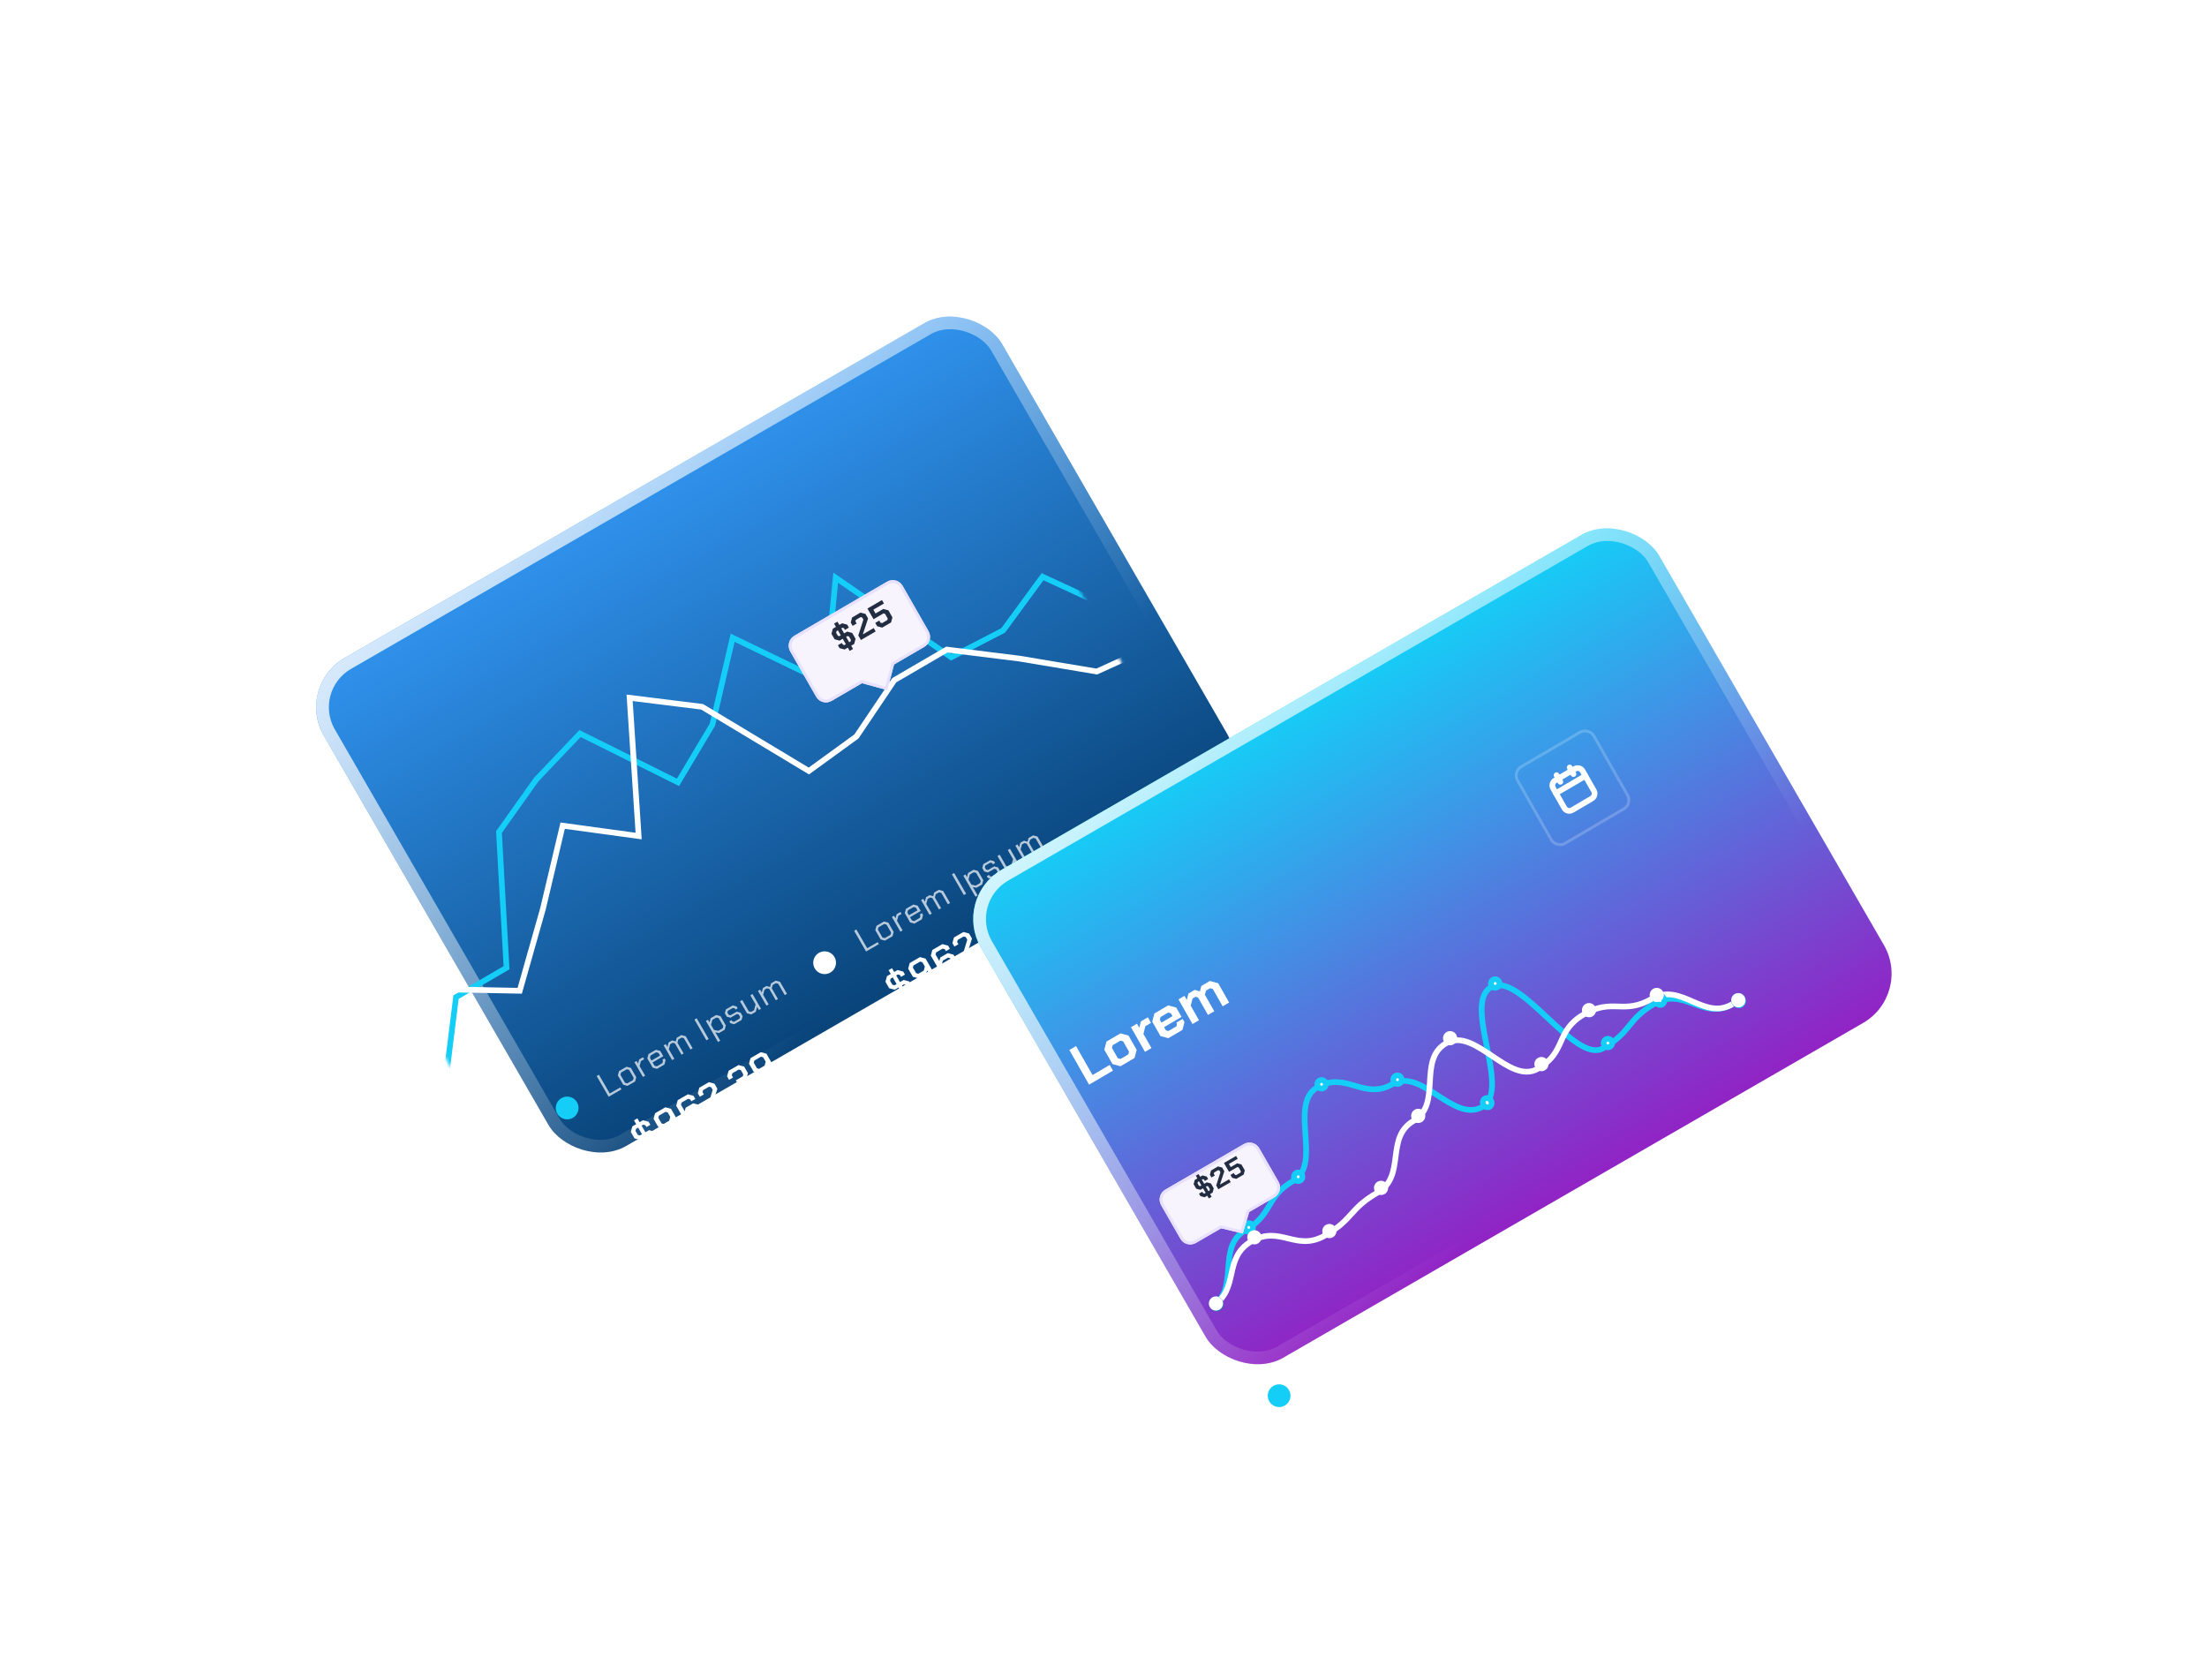 <svg width="695" height="529" viewBox="0 0 695 529" fill="none" xmlns="http://www.w3.org/2000/svg">
<g filter="url(#filter0_d_108_1115)">
<rect x="93" y="252.02" width="246.651" height="177.43" rx="17.939" transform="rotate(-30 93 252.02)" fill="url(#paint0_linear_108_1115)"/>
<rect x="95.732" y="252.752" width="242.651" height="173.43" rx="15.938" transform="rotate(-30 95.732 252.752)" stroke="url(#paint1_linear_108_1115)" stroke-width="4"/>
</g>
<mask id="mask0_108_1115" style="mask-type:alpha" maskUnits="userSpaceOnUse" x="99" y="135" width="291" height="264">
<rect x="93.297" y="251.848" width="246.651" height="177.43" rx="17.939" transform="rotate(-30 93.297 251.848)" fill="white"/>
</mask>
<g mask="url(#mask0_108_1115)">
<path d="M140.366 340.109L143.604 314.007L159.51 304.736L157.128 262.007L168.88 245.473L182.652 230.989L213.501 246.366L224.329 228.218L230.717 200.822L260.006 214.955L263.163 181.91L299.55 206.971L315.917 198.507L328.305 181.603L357.133 194.929L378.751 194.165" stroke="#15CEF7" stroke-width="1.794"/>
<path d="M134.446 336.564L142.218 311.589L163.662 312.002L170.973 286.221L177.186 260.003L201.112 263.274L198.269 219.737L221.097 222.572L254.715 242.79L269.697 231.906L281.623 214.194L298.164 204.553L320.992 207.388L345.38 211.466L362.208 203.809L378.749 194.168" stroke="white" stroke-width="1.794"/>
<g filter="url(#filter1_d_108_1115)">
<path d="M248.844 199.732C247.86 198.012 248.45 195.808 250.162 194.811L279.356 177.795C281.068 176.797 283.253 177.382 284.237 179.102L292.402 193.38C293.385 195.1 292.795 197.303 291.083 198.301L281.543 203.862L279.418 211.936L271.43 209.756L261.89 215.317C260.178 216.315 257.993 215.729 257.009 214.009L248.844 199.732Z" fill="#F7F4FD"/>
<path d="M281.32 203.473L281.158 203.567L281.111 203.748L279.102 211.383L271.549 209.322L271.369 209.273L271.208 209.367L261.667 214.928C260.169 215.801 258.257 215.288 257.396 213.783L249.231 199.506C248.37 198.001 248.887 196.073 250.385 195.2L279.578 178.184C281.076 177.311 282.988 177.823 283.849 179.328L292.014 193.606C292.875 195.111 292.359 197.039 290.861 197.912L281.32 203.473Z" stroke="#E8E0FF" stroke-width="0.897"/>
</g>
<path d="M268.375 199.315L269.427 201.155L268.992 202.779L268.044 203.332L268.632 204.36L267.572 204.978L266.984 203.95L265.979 204.535L264.398 204.112L263.864 203.177L265.11 202.451L265.425 203.002L265.908 203.132L266.364 202.866L265.386 201.156L264.4 201.731L262.819 201.307L261.831 199.579L262.258 197.984L263.244 197.41L262.656 196.382L263.716 195.764L264.304 196.792L265.196 196.272L266.778 196.695L267.317 197.639L266.071 198.365L265.751 197.805L265.267 197.675L264.923 197.876L265.826 199.455L266.793 198.891L268.375 199.315ZM264.766 200.073L263.863 198.494L263.426 198.748L263.296 199.236L263.846 200.198L264.329 200.327L264.766 200.073ZM267.348 200.424L266.865 200.295L266.446 200.539L267.424 202.248L267.833 202.01L267.968 201.508L267.348 200.424ZM270.286 200.119L271.886 195.113L271.507 194.449L271.024 194.32L269.518 195.198L269.387 195.685L269.766 196.349L268.502 197.086L267.903 196.039L268.33 194.445L270.971 192.906L272.553 193.329L273.365 194.749L271.752 199.626L271.806 199.719L275.144 197.774L275.753 198.839L271.104 201.549L270.286 200.119ZM276.232 197.214L275.623 196.149L276.887 195.412L277.277 196.094L277.761 196.223L279.416 195.259L279.546 194.772L278.702 193.295L278.219 193.166L275.085 194.992L273.162 191.629L277.737 188.962L278.357 190.046L275.028 191.986L275.711 193.182L278.157 191.757L279.753 192.184L281.03 194.418L280.603 196.012L277.813 197.638L276.232 197.214Z" fill="#232D42"/>
<path opacity="0.7" d="M187.897 338.846L188.605 338.437L192.012 344.338L195.33 342.422L195.69 343.046L191.664 345.371L187.897 338.846ZM196.255 341.577L194.565 338.65L194.928 337.297L197.314 335.92L198.666 336.282L200.356 339.209L199.994 340.562L197.608 341.939L196.255 341.577ZM199.34 340.119L199.543 339.393L198.1 336.895L197.371 336.707L195.581 337.74L195.379 338.466L196.821 340.964L197.551 341.152L199.34 340.119ZM199.79 334.49L200.461 334.103L200.94 334.932L201.291 333.624L202.493 332.93L202.848 333.545L201.823 334.137L201.405 335.695L203.16 338.734L202.47 339.132L199.79 334.49ZM205.542 336.215L203.852 333.288L204.215 331.936L206.554 330.585L207.916 330.942L208.88 332.61L205.505 334.558L206.108 335.602L206.838 335.79L208.581 334.784L208.783 334.058L208.579 333.704L209.268 333.305L209.597 333.874L209.234 335.227L206.895 336.577L205.542 336.215ZM207.845 332.412L207.35 331.554L206.62 331.367L204.868 332.379L204.666 333.104L205.161 333.962L207.845 332.412ZM208.986 329.181L209.657 328.793L210.174 329.688L210.552 328.277L211.661 327.636L212.808 327.944L213.115 326.797L214.579 325.952L215.931 326.314L218.116 330.099L217.426 330.497L215.365 326.927L214.636 326.739L213.61 327.331L213.334 328.36L215.283 331.735L214.611 332.122L212.55 328.552L211.821 328.365L211.038 328.817L210.612 330.404L212.356 333.425L211.666 333.823L208.986 329.181ZM218.69 321.068L219.399 320.659L223.166 327.183L222.457 327.592L218.69 321.068ZM222.289 321.501L222.96 321.113L223.439 321.943L223.789 320.634L225.532 319.628L226.885 319.99L228.575 322.917L228.212 324.27L226.423 325.303L225.271 325.073L226.799 327.72L226.109 328.119L222.289 321.501ZM227.559 323.827L227.761 323.101L226.319 320.603L225.589 320.415L224.331 321.142L223.909 322.715L224.835 324.318L226.198 324.612L227.559 323.827ZM230.012 322.212L229.678 321.634L230.368 321.235L230.589 321.618L231.171 321.766L232.887 320.776L233.05 320.197L232.635 319.479L232.047 319.322L230.043 320.479L228.881 320.167L228.252 319.077L228.575 317.871L230.756 316.612L231.962 316.935L232.295 317.513L231.606 317.911L231.385 317.529L230.802 317.381L229.218 318.296L229.055 318.874L229.447 319.555L230.036 319.712L232.012 318.571L233.217 318.894L233.852 319.994L233.529 321.2L231.218 322.535L230.012 322.212ZM235.225 319.078L233.04 315.293L233.73 314.895L235.791 318.465L236.521 318.653L237.453 318.114L237.941 316.291L236.284 313.42L236.974 313.022L239.654 317.664L238.983 318.052L238.412 317.063L237.995 318.622L236.578 319.44L235.225 319.078ZM238.686 312.033L239.357 311.646L239.874 312.541L240.252 311.129L241.361 310.489L242.508 310.796L242.815 309.649L244.279 308.805L245.631 309.167L247.816 312.951L247.127 313.35L245.065 309.78L244.336 309.592L243.31 310.184L243.035 311.213L244.983 314.587L244.312 314.975L242.25 311.405L241.521 311.217L240.738 311.669L240.312 313.257L242.056 316.277L241.366 316.675L238.686 312.033Z" fill="white"/>
<circle cx="178.604" cy="348.903" r="3.588" transform="rotate(-30 178.604 348.903)" fill="#15CEF7"/>
<path d="M206.167 356.359L207.422 358.534L206.94 360.335L205.809 360.988L206.499 362.184L205.423 362.806L204.732 361.61L203.503 362.319L201.737 361.846L201.184 360.889L202.424 360.173L202.757 360.749L203.408 360.924L204.104 360.522L202.798 358.26L201.591 358.957L199.831 358.495L198.657 356.461L199.13 354.694L200.337 353.997L199.647 352.801L200.723 352.18L201.414 353.376L202.48 352.76L204.246 353.234L204.805 354.202L203.565 354.917L203.226 354.33L202.564 354.162L202.042 354.463L203.247 356.551L204.4 355.886L206.167 356.359ZM202.171 357.173L200.965 355.085L200.302 355.468L200.116 356.126L200.845 357.387L201.507 357.556L202.171 357.173ZM205.153 357.466L204.484 357.287L203.875 357.639L205.181 359.901L205.779 359.555L205.963 358.869L205.153 357.466ZM209.026 357.637L208.493 356.713L209.754 355.984L210.055 356.506L210.742 356.69L212.721 355.547L212.905 354.861L211.768 352.893L211.483 353.956L209.058 355.357L207.291 354.883L205.816 352.328L206.289 350.561L209.53 348.69L211.297 349.163L214.398 354.535L213.925 356.302L210.793 358.11L209.026 357.637ZM210.725 352.944L211.065 351.675L210.268 350.294L209.581 350.11L207.494 351.316L207.31 352.002L208.321 353.753L209.007 353.936L210.725 352.944ZM216.047 353.584L212.945 348.212L213.418 346.445L216.616 344.599L218.382 345.072L218.96 346.073L217.698 346.801L217.353 346.203L216.667 346.019L214.623 347.2L214.439 347.886L215.619 349.93L215.929 348.809L218.31 347.434L220.077 347.907L221.527 350.419L221.054 352.186L217.813 354.057L216.047 353.584ZM219.85 351.431L220.034 350.745L219.048 349.038L218.362 348.854L216.731 349.796L216.366 351.224L217.076 352.453L217.762 352.637L219.85 351.431ZM222.618 349.152L224.432 343.203L223.949 342.366L223.286 342.198L221.416 343.278L221.23 343.936L221.638 344.642L220.377 345.371L219.749 344.283L220.223 342.517L223.224 340.784L224.991 341.257L225.907 342.845L224.082 348.698L224.213 348.927L228.161 346.648L228.782 347.724L223.541 350.75L222.618 349.152ZM229.804 346.584L229.439 345.953L229.614 345.301L230.31 344.899L230.957 345.091L231.309 345.7L231.151 346.356L230.455 346.758L229.804 346.584ZM231.998 344.374L231.377 343.297L232.638 342.569L233.04 343.265L233.703 343.434L235.769 342.241L235.954 341.583L235.157 340.201L234.522 340.031L232.347 341.287L231.72 340.2L233.894 338.944L234.064 338.309L233.292 336.972L232.63 336.803L230.629 337.959L230.443 338.617L230.845 339.313L229.583 340.041L228.962 338.964L229.435 337.198L232.567 335.389L234.334 335.863L235.539 337.951L235.285 338.866L236.211 339.114L237.436 341.235L236.962 343.002L233.765 344.847L231.998 344.374ZM239.079 340.286L238.546 339.361L239.807 338.633L240.108 339.155L240.795 339.339L242.774 338.196L242.958 337.51L241.821 335.542L241.536 336.605L239.111 338.005L237.344 337.532L235.869 334.976L236.342 333.21L239.583 331.339L241.35 331.812L244.451 337.184L243.978 338.951L240.846 340.759L239.079 340.286ZM240.778 335.593L241.118 334.324L240.321 332.943L239.635 332.759L237.547 333.964L237.363 334.651L238.374 336.401L239.06 336.585L240.778 335.593Z" fill="white"/>
<path opacity="0.7" d="M268.967 293.104L269.675 292.695L273.082 298.595L276.4 296.68L276.761 297.304L272.734 299.629L268.967 293.104ZM277.325 295.835L275.635 292.908L275.998 291.555L278.384 290.178L279.737 290.54L281.426 293.467L281.064 294.82L278.678 296.197L277.325 295.835ZM280.411 294.377L280.613 293.651L279.171 291.153L278.441 290.965L276.651 291.998L276.449 292.724L277.891 295.222L278.621 295.41L280.411 294.377ZM280.86 288.748L281.531 288.361L282.01 289.19L282.361 287.882L283.563 287.187L283.918 287.803L282.893 288.395L282.476 289.953L284.23 292.992L283.54 293.39L280.86 288.748ZM286.612 290.473L284.923 287.546L285.285 286.193L287.625 284.843L288.987 285.2L289.95 286.868L286.576 288.816L287.178 289.86L287.908 290.048L289.651 289.042L289.853 288.316L289.649 287.962L290.339 287.563L290.667 288.132L290.305 289.485L287.965 290.835L286.612 290.473ZM288.916 286.67L288.421 285.812L287.691 285.625L285.938 286.636L285.736 287.362L286.231 288.22L288.916 286.67ZM290.056 283.439L290.727 283.051L291.244 283.946L291.622 282.535L292.731 281.894L293.878 282.201L294.186 281.055L295.649 280.21L297.002 280.572L299.187 284.357L298.497 284.755L296.436 281.185L295.706 280.997L294.681 281.589L294.405 282.618L296.353 285.993L295.682 286.38L293.621 282.81L292.891 282.622L292.108 283.074L291.682 284.662L293.426 287.682L292.736 288.081L290.056 283.439ZM299.76 275.325L300.469 274.916L304.236 281.441L303.528 281.85L299.76 275.325ZM303.359 275.758L304.03 275.371L304.509 276.2L304.86 274.892L306.603 273.886L307.955 274.248L309.645 277.175L309.283 278.528L307.493 279.561L306.341 279.331L307.87 281.978L307.18 282.376L303.359 275.758ZM308.629 278.085L308.832 277.359L307.389 274.861L306.66 274.673L305.401 275.4L304.98 276.973L305.905 278.576L307.268 278.87L308.629 278.085ZM311.082 276.469L310.749 275.891L311.438 275.493L311.659 275.875L312.242 276.024L313.957 275.033L314.12 274.455L313.705 273.737L313.117 273.579L311.113 274.736L309.952 274.425L309.322 273.335L309.645 272.129L311.826 270.87L313.032 271.193L313.366 271.771L312.676 272.169L312.455 271.787L311.872 271.638L310.288 272.553L310.125 273.132L310.518 273.813L311.106 273.97L313.082 272.829L314.288 273.152L314.923 274.252L314.6 275.458L312.288 276.792L311.082 276.469ZM316.295 273.335L314.11 269.551L314.8 269.153L316.861 272.723L317.591 272.91L318.523 272.372L319.012 270.549L317.354 267.678L318.044 267.28L320.724 271.922L320.053 272.309L319.482 271.321L319.065 272.88L317.648 273.698L316.295 273.335ZM319.756 266.291L320.428 265.904L320.944 266.799L321.322 265.387L322.432 264.747L323.578 265.054L323.886 263.907L325.349 263.062L326.702 263.425L328.887 267.209L328.197 267.607L326.136 264.037L325.406 263.85L324.381 264.442L324.105 265.471L326.053 268.845L325.382 269.233L323.321 265.663L322.591 265.475L321.808 265.927L321.383 267.515L323.126 270.535L322.436 270.933L319.756 266.291Z" fill="white"/>
<circle cx="259.678" cy="303.161" r="3.588" transform="rotate(-30 259.678 303.161)" fill="white"/>
<path d="M286.342 309.062L287.598 311.237L287.116 313.038L285.985 313.691L286.675 314.887L285.599 315.509L284.908 314.313L283.679 315.022L281.912 314.549L281.36 313.592L282.6 312.876L282.932 313.452L283.584 313.627L284.28 313.225L282.974 310.963L281.767 311.66L280.007 311.198L278.833 309.164L279.306 307.397L280.513 306.7L279.822 305.504L280.899 304.883L281.59 306.079L282.655 305.464L284.422 305.937L284.981 306.905L283.741 307.621L283.402 307.033L282.739 306.865L282.217 307.166L283.423 309.254L284.576 308.589L286.342 309.062ZM282.346 309.876L281.141 307.788L280.478 308.171L280.292 308.829L281.02 310.09L281.683 310.259L282.346 309.876ZM285.329 310.169L284.66 309.99L284.051 310.342L285.357 312.604L285.955 312.258L286.139 311.572L285.329 310.169ZM289.202 310.34L288.668 309.416L289.93 308.687L290.231 309.209L290.917 309.393L292.896 308.251L293.08 307.564L291.944 305.596L291.659 306.66L289.234 308.06L287.467 307.586L285.992 305.031L286.465 303.264L289.706 301.393L291.473 301.866L294.574 307.238L294.101 309.005L290.969 310.813L289.202 310.34ZM290.901 305.647L291.241 304.378L290.443 302.997L289.757 302.813L287.669 304.019L287.485 304.705L288.496 306.456L289.182 306.639L290.901 305.647ZM296.222 306.287L293.121 300.915L293.594 299.148L296.791 297.302L298.558 297.776L299.136 298.776L297.874 299.504L297.529 298.906L296.843 298.722L294.798 299.903L294.615 300.589L295.795 302.633L296.105 301.512L298.486 300.137L300.253 300.61L301.703 303.123L301.23 304.889L297.989 306.76L296.222 306.287ZM300.026 304.135L300.209 303.448L299.224 301.741L298.538 301.557L296.906 302.499L296.542 303.927L297.252 305.156L297.938 305.34L300.026 304.135ZM302.794 301.855L304.608 295.906L304.125 295.069L303.462 294.901L301.592 295.981L301.406 296.639L301.814 297.346L300.553 298.074L299.925 296.986L300.398 295.22L303.4 293.487L305.166 293.96L306.083 295.548L304.257 301.401L304.389 301.63L308.337 299.351L308.958 300.427L303.717 303.453L302.794 301.855ZM309.979 299.287L309.615 298.656L309.79 298.004L310.486 297.602L311.133 297.794L311.485 298.403L311.327 299.06L310.631 299.461L309.979 299.287ZM312.174 297.077L311.552 296.001L312.814 295.272L313.216 295.968L313.878 296.137L315.945 294.944L316.13 294.286L315.333 292.905L314.698 292.734L312.523 293.99L311.895 292.903L314.07 291.647L314.24 291.012L313.468 289.675L312.805 289.506L310.804 290.662L310.619 291.32L311.021 292.016L309.759 292.744L309.138 291.667L309.611 289.901L312.743 288.092L314.51 288.566L315.715 290.654L315.461 291.569L316.387 291.817L317.611 293.938L317.138 295.705L313.941 297.551L312.174 297.077ZM319.255 292.989L318.721 292.065L319.983 291.336L320.284 291.858L320.97 292.042L322.95 290.899L323.133 290.213L321.997 288.245L321.712 289.308L319.287 290.709L317.52 290.235L316.045 287.68L316.518 285.913L319.759 284.042L321.526 284.515L324.627 289.887L324.154 291.654L321.022 293.462L319.255 292.989ZM320.954 288.296L321.294 287.027L320.496 285.646L319.81 285.462L317.722 286.668L317.539 287.354L318.549 289.104L319.235 289.288L320.954 288.296Z" fill="white"/>
</g>
<g filter="url(#filter2_d_108_1115)">
<rect x="299.914" y="318.703" width="246.651" height="177.43" rx="17.939" transform="rotate(-30 299.914 318.703)" fill="url(#paint2_linear_108_1115)"/>
<rect x="302.646" y="319.435" width="242.651" height="173.43" rx="15.938" transform="rotate(-30 302.646 319.435)" stroke="url(#paint3_linear_108_1115)" stroke-width="4"/>
</g>
<path d="M381.541 411.432C390.612 406.166 382.926 392.78 392.088 387.461C401.159 382.195 398.224 377.083 407.386 371.764C416.457 366.498 405.671 347.712 414.833 342.393C423.904 337.127 429.389 346.68 438.551 341.361C447.622 336.095 457.785 353.794 466.856 348.528C476.018 343.209 460.462 316.117 469.533 310.851C478.695 305.532 495.811 335.34 504.882 330.073C514.044 324.755 512.044 321.272 521.116 316.006C530.278 310.687 536.478 321.486 545.549 316.22" stroke="#15CEF7" stroke-width="1.794"/>
<path d="M381.542 411.437C390.613 406.17 384.901 396.222 394.063 390.903C403.134 385.637 408.139 394.354 417.301 389.035C426.373 383.769 424.686 380.831 433.848 375.513C442.919 370.246 436.029 358.245 445.191 352.927C454.262 347.66 446.301 333.796 455.373 328.53C464.535 323.211 475.215 341.813 484.287 336.546C493.449 331.228 489.695 324.69 498.766 319.424C507.928 314.105 511.174 319.758 520.245 314.492C529.407 309.173 536.479 321.49 545.551 316.224" stroke="white" stroke-width="1.794"/>
<path d="M384.186 409.903C384.62 410.659 384.361 411.526 383.752 411.88C383.143 412.234 382.266 412.026 381.832 411.27C381.398 410.513 381.657 409.646 382.266 409.293C382.876 408.939 383.752 409.147 384.186 409.903Z" fill="white" stroke="#1F78B4" stroke-width="1.794"/>
<path d="M394.394 385.849C394.764 386.494 394.543 387.315 393.906 387.684C393.27 388.053 392.452 387.836 392.082 387.191C391.712 386.546 391.933 385.725 392.569 385.356C393.206 384.986 394.023 385.204 394.394 385.849Z" fill="white" stroke="#15CEF7" stroke-width="1.794"/>
<path d="M409.972 369.904C410.342 370.549 410.121 371.369 409.484 371.739C408.848 372.108 408.031 371.89 407.66 371.246C407.29 370.601 407.511 369.78 408.148 369.41C408.784 369.041 409.601 369.259 409.972 369.904Z" fill="white" stroke="#15CEF7" stroke-width="1.794"/>
<path d="M417.323 340.775C417.693 341.42 417.472 342.24 416.836 342.61C416.2 342.979 415.382 342.762 415.012 342.117C414.642 341.472 414.863 340.651 415.499 340.282C416.135 339.912 416.953 340.13 417.323 340.775Z" fill="white" stroke="#15CEF7" stroke-width="1.794"/>
<path d="M441.229 339.326C441.6 339.97 441.378 340.791 440.742 341.161C440.106 341.53 439.288 341.312 438.918 340.667C438.548 340.023 438.769 339.202 439.405 338.832C440.042 338.463 440.859 338.681 441.229 339.326Z" fill="white" stroke="#15CEF7" stroke-width="1.794"/>
<path d="M469.514 346.555C469.949 347.312 469.69 348.178 469.08 348.532C468.471 348.886 467.595 348.678 467.16 347.922C466.726 347.166 466.985 346.299 467.595 345.945C468.204 345.591 469.08 345.799 469.514 346.555Z" fill="white" stroke="#15CEF7" stroke-width="1.794"/>
<path d="M471.999 309.037C472.369 309.681 472.148 310.502 471.512 310.872C470.875 311.241 470.058 311.023 469.688 310.378C469.317 309.733 469.539 308.913 470.175 308.543C470.811 308.174 471.629 308.392 471.999 309.037Z" fill="white" stroke="#15CEF7" stroke-width="1.794"/>
<path d="M507.495 327.787C507.865 328.431 507.644 329.252 507.008 329.622C506.372 329.991 505.554 329.773 505.184 329.128C504.813 328.483 505.035 327.663 505.671 327.293C506.307 326.924 507.125 327.142 507.495 327.787Z" fill="white" stroke="#15CEF7" stroke-width="1.794"/>
<path d="M523.885 314.298C524.32 315.054 524.061 315.921 523.451 316.274C522.842 316.628 521.966 316.42 521.531 315.664C521.097 314.908 521.356 314.041 521.966 313.687C522.575 313.333 523.451 313.541 523.885 314.298Z" fill="white" stroke="#15CEF7" stroke-width="1.794"/>
<path d="M548.678 314.407C549.113 315.163 548.854 316.03 548.244 316.384C547.635 316.738 546.759 316.53 546.324 315.773C545.89 315.017 546.149 314.15 546.759 313.797C547.368 313.443 548.244 313.651 548.678 314.407Z" fill="white" stroke="#15CEF7" stroke-width="1.794"/>
<path d="M384.069 409.798C384.44 410.443 384.218 411.264 383.582 411.633C382.946 412.003 382.128 411.785 381.758 411.14C381.388 410.495 381.609 409.674 382.245 409.305C382.881 408.936 383.699 409.153 384.069 409.798Z" fill="white" stroke="white" stroke-width="1.794"/>
<path d="M396.179 388.954C396.549 389.599 396.328 390.42 395.691 390.79C395.055 391.159 394.238 390.941 393.867 390.296C393.497 389.651 393.718 388.831 394.355 388.461C394.991 388.092 395.808 388.31 396.179 388.954Z" fill="white" stroke="white" stroke-width="1.794"/>
<path d="M419.784 386.99C420.154 387.635 419.933 388.455 419.297 388.825C418.661 389.194 417.843 388.976 417.473 388.331C417.102 387.687 417.324 386.866 417.96 386.496C418.596 386.127 419.414 386.345 419.784 386.99Z" fill="white" stroke="white" stroke-width="1.794"/>
<path d="M436.061 373.4C436.432 374.045 436.211 374.865 435.574 375.235C434.938 375.604 434.12 375.387 433.75 374.742C433.38 374.097 433.601 373.276 434.237 372.907C434.874 372.537 435.691 372.755 436.061 373.4Z" fill="white" stroke="white" stroke-width="1.794"/>
<path d="M447.769 350.72C448.139 351.365 447.918 352.186 447.281 352.555C446.645 352.925 445.827 352.707 445.457 352.062C445.087 351.417 445.308 350.596 445.944 350.227C446.581 349.858 447.398 350.075 447.769 350.72Z" fill="white" stroke="white" stroke-width="1.794"/>
<path d="M457.804 326.255C458.174 326.9 457.953 327.721 457.316 328.09C456.68 328.46 455.863 328.242 455.492 327.597C455.122 326.952 455.343 326.131 455.98 325.762C456.616 325.393 457.433 325.61 457.804 326.255Z" fill="white" stroke="white" stroke-width="1.794"/>
<path d="M486.569 334.412C486.94 335.056 486.718 335.877 486.082 336.247C485.446 336.616 484.628 336.398 484.258 335.753C483.888 335.108 484.109 334.288 484.745 333.918C485.381 333.549 486.199 333.767 486.569 334.412Z" fill="white" stroke="white" stroke-width="1.794"/>
<path d="M501.546 317.431C501.916 318.076 501.695 318.897 501.059 319.266C500.422 319.635 499.605 319.418 499.234 318.773C498.864 318.128 499.085 317.307 499.722 316.938C500.358 316.568 501.176 316.786 501.546 317.431Z" fill="white" stroke="white" stroke-width="1.794"/>
<path d="M522.878 312.642C523.248 313.287 523.027 314.108 522.391 314.477C521.754 314.846 520.937 314.629 520.567 313.984C520.196 313.339 520.417 312.518 521.054 312.149C521.69 311.779 522.508 311.997 522.878 312.642Z" fill="white" stroke="white" stroke-width="1.794"/>
<path d="M548.561 314.302C548.932 314.947 548.71 315.768 548.074 316.137C547.438 316.507 546.62 316.289 546.25 315.644C545.88 314.999 546.101 314.178 546.737 313.809C547.374 313.44 548.191 313.657 548.561 314.302Z" fill="white" stroke="white" stroke-width="1.794"/>
<g filter="url(#filter3_d_108_1115)">
<path d="M365.658 374.146C364.671 372.428 365.26 370.229 366.974 369.234L391.668 354.898C393.382 353.903 395.57 354.49 396.557 356.208L402.618 366.764C403.604 368.482 403.015 370.681 401.302 371.676L393.369 376.281L391.363 383.038L384.54 381.407L376.607 386.012C374.894 387.007 372.705 386.42 371.718 384.702L365.658 374.146Z" fill="#F7F4FD"/>
<path d="M393.145 375.892L392.991 375.982L392.94 376.154L391.055 382.503L384.645 380.969L384.472 380.928L384.317 381.018L376.384 385.623C374.885 386.493 372.969 385.98 372.106 384.477L366.045 373.921C365.182 372.418 365.698 370.493 367.197 369.623L391.891 355.287C393.391 354.417 395.306 354.93 396.169 356.433L402.23 366.989C403.093 368.492 402.578 370.417 401.078 371.287L393.145 375.892Z" stroke="#E8E0FF" stroke-width="0.897"/>
</g>
<path d="M381.34 372.675L382.219 374.207L381.857 375.558L381.066 376.017L381.557 376.873L380.673 377.386L380.182 376.531L379.344 377.017L378.024 376.663L377.577 375.885L378.617 375.282L378.88 375.741L379.284 375.849L379.664 375.628L378.846 374.205L378.024 374.682L376.704 374.329L375.878 372.89L376.233 371.563L377.056 371.086L376.564 370.23L377.449 369.717L377.94 370.573L378.685 370.14L380.005 370.494L380.456 371.28L379.416 371.883L379.148 371.416L378.745 371.308L378.458 371.475L379.213 372.789L380.019 372.321L381.34 372.675ZM378.328 373.303L377.574 371.988L377.209 372.2L377.1 372.605L377.56 373.406L377.964 373.514L378.328 373.303ZM380.483 373.597L380.08 373.489L379.731 373.692L380.548 375.115L380.889 374.917L381.001 374.499L380.483 373.597ZM382.987 373.315L384.319 369.151L384.002 368.599L383.599 368.49L382.342 369.22L382.233 369.625L382.55 370.178L381.496 370.79L380.995 369.919L381.351 368.592L383.554 367.313L384.874 367.667L385.553 368.85L384.21 372.906L384.255 372.984L387.04 371.367L387.549 372.254L383.67 374.505L382.987 373.315ZM387.999 370.873L387.49 369.986L388.545 369.373L388.871 369.941L389.274 370.049L390.655 369.248L390.763 368.842L390.058 367.613L389.654 367.505L387.04 369.023L385.433 366.223L389.249 364.007L389.767 364.909L386.99 366.522L387.562 367.517L389.602 366.333L390.934 366.69L392.001 368.549L391.646 369.875L389.319 371.226L387.999 370.873Z" fill="#232D42"/>
<path d="M336.751 330.642L338.856 329.408L344.044 338.53L349.46 335.355L350.48 337.149L342.959 341.557L336.751 330.642ZM350.328 335.075L347.757 330.553L348.428 327.997L352.854 325.403L355.371 326.09L357.942 330.612L357.271 333.168L352.844 335.763L350.328 335.075ZM355.305 332.034L355.536 331.17L353.691 327.927L352.839 327.699L350.394 329.132L350.163 329.995L352.007 333.239L352.859 333.467L355.305 332.034ZM356.148 323.472L358.036 322.366L358.772 323.66L359.274 321.64L361.471 320.352L362.465 322.098L360.685 323.142L360.07 325.581L362.607 330.041L360.564 331.238L356.148 323.472ZM365.444 326.257L362.855 321.703L363.526 319.147L367.875 316.598L370.407 317.277L372.083 320.224L366.573 323.453L367.141 324.451L367.929 324.676L370.451 323.197L370.641 322.441L370.41 322.036L372.422 320.857L372.998 321.87L372.353 324.328L367.912 326.931L365.444 326.257ZM369.224 319.987L368.71 319.082L367.873 318.845L365.459 320.26L365.243 321.114L365.758 322.019L369.224 319.987ZM371.11 314.702L372.998 313.596L373.725 314.874L374.251 312.861L376.201 311.718L377.865 312.177L378.306 310.484L380.999 308.906L383.612 309.619L387.071 315.701L385.028 316.898L381.915 311.425L381.079 311.188L379.779 311.95L379.429 313.257L382.382 318.449L380.401 319.611L377.27 314.106L376.483 313.882L375.554 314.426L374.961 316.686L377.569 321.271L375.526 322.468L371.11 314.702Z" fill="white"/>
<rect opacity="0.2" x="0.609" y="0.163" width="27.805" height="27.805" rx="3.139" transform="matrix(0.863 -0.506 0.494 0.869 475.73 243.2)" stroke="white" stroke-width="0.897"/>
<path fill-rule="evenodd" clip-rule="evenodd" d="M489.082 248.216C488.592 247.354 488.888 246.25 489.743 245.749L495.933 242.121C496.788 241.62 497.878 241.912 498.368 242.773L501.915 249.01C502.404 249.871 502.109 250.976 501.254 251.477L495.064 255.105C494.209 255.606 493.119 255.314 492.629 254.453L489.082 248.216Z" stroke="white" stroke-width="1.794" stroke-linecap="round" stroke-linejoin="round"/>
<path d="M494.312 241.684L495.495 243.763" stroke="white" stroke-width="1.794" stroke-linecap="round" stroke-linejoin="round"/>
<path d="M490.18 244.102L491.362 246.181" stroke="white" stroke-width="1.794" stroke-linecap="round" stroke-linejoin="round"/>
<path d="M489.965 249.777L499.25 244.335" stroke="white" stroke-width="1.794" stroke-linecap="round" stroke-linejoin="round"/>
<path d="M472.604 394.331L473.312 393.922L476.719 399.822L480.037 397.906L480.397 398.531L476.371 400.855L472.604 394.331ZM480.962 397.061L479.272 394.135L479.635 392.782L482.021 391.404L483.373 391.767L485.063 394.693L484.701 396.046L482.315 397.424L480.962 397.061ZM484.047 395.603L484.25 394.877L482.807 392.379L482.078 392.192L480.288 393.225L480.086 393.951L481.528 396.449L482.258 396.636L484.047 395.603ZM484.497 389.975L485.168 389.587L485.647 390.417L485.998 389.108L487.2 388.414L487.555 389.029L486.53 389.621L486.112 391.18L487.867 394.218L487.177 394.617L484.497 389.975ZM490.249 391.699L488.559 388.773L488.922 387.42L491.261 386.069L492.623 386.426L493.587 388.095L490.212 390.043L490.815 391.087L491.545 391.274L493.288 390.268L493.49 389.542L493.286 389.188L493.975 388.79L494.304 389.358L493.941 390.711L491.602 392.062L490.249 391.699ZM492.552 387.896L492.057 387.039L491.328 386.851L489.575 387.863L489.373 388.589L489.868 389.446L492.552 387.896ZM493.693 384.665L494.364 384.278L494.881 385.173L495.259 383.761L496.368 383.121L497.515 383.428L497.822 382.281L499.286 381.436L500.638 381.799L502.823 385.583L502.133 385.981L500.072 382.411L499.343 382.224L498.317 382.816L498.041 383.845L499.99 387.219L499.318 387.607L497.257 384.037L496.528 383.849L495.745 384.301L495.319 385.889L497.063 388.909L496.373 389.307L493.693 384.665Z" fill="white"/>
<circle cx="463.393" cy="404.524" r="3.588" transform="rotate(-30 463.393 404.524)" fill="white"/>
<path d="M413.045 429.313L413.753 428.904L417.16 434.804L420.478 432.889L420.839 433.513L416.812 435.838L413.045 429.313ZM421.403 432.044L419.714 429.117L420.076 427.764L422.462 426.387L423.815 426.749L425.505 429.676L425.142 431.029L422.756 432.406L421.403 432.044ZM424.489 430.586L424.691 429.86L423.249 427.362L422.519 427.174L420.729 428.207L420.527 428.933L421.969 431.431L422.699 431.619L424.489 430.586ZM424.938 424.957L425.609 424.57L426.088 425.399L426.439 424.091L427.641 423.396L427.997 424.012L426.971 424.604L426.554 426.162L428.308 429.201L427.618 429.599L424.938 424.957ZM430.69 426.682L429.001 423.755L429.363 422.402L431.703 421.052L433.065 421.409L434.028 423.077L430.654 425.025L431.256 426.069L431.986 426.257L433.729 425.251L433.932 424.525L433.727 424.171L434.417 423.772L434.745 424.341L434.383 425.694L432.043 427.044L430.69 426.682ZM432.994 422.879L432.499 422.021L431.769 421.834L430.017 422.845L429.814 423.571L430.309 424.429L432.994 422.879ZM434.134 419.648L434.806 419.26L435.322 420.155L435.7 418.744L436.81 418.103L437.956 418.41L438.264 417.264L439.727 416.419L441.08 416.781L443.265 420.566L442.575 420.964L440.514 417.394L439.784 417.206L438.759 417.798L438.483 418.827L440.431 422.202L439.76 422.589L437.699 419.019L436.969 418.831L436.186 419.283L435.761 420.871L437.504 423.891L436.814 424.29L434.134 419.648Z" fill="white"/>
<circle cx="402.803" cy="439.509" r="3.588" transform="rotate(-30 402.803 439.509)" fill="#15CEF7"/>
<defs>
<filter id="filter0_d_108_1115" x="0.901" y="0.719" width="486.519" height="461.183" filterUnits="userSpaceOnUse" color-interpolation-filters="sRGB">
<feFlood flood-opacity="0" result="BackgroundImageFix"/>
<feColorMatrix in="SourceAlpha" type="matrix" values="0 0 0 0 0 0 0 0 0 0 0 0 0 0 0 0 0 0 127 0" result="hardAlpha"/>
<feOffset dy="-35.877"/>
<feGaussianBlur stdDeviation="49.331"/>
<feColorMatrix type="matrix" values="0 0 0 0 0 0 0 0 0 0.7 0 0 0 0 1 0 0 0 0.19 0"/>
<feBlend mode="normal" in2="BackgroundImageFix" result="effect1_dropShadow_108_1115"/>
<feBlend mode="normal" in="SourceGraphic" in2="effect1_dropShadow_108_1115" result="shape"/>
</filter>
<filter id="filter1_d_108_1115" x="239.398" y="173.721" width="62.45" height="56.435" filterUnits="userSpaceOnUse" color-interpolation-filters="sRGB">
<feFlood flood-opacity="0" result="BackgroundImageFix"/>
<feColorMatrix in="SourceAlpha" type="matrix" values="0 0 0 0 0 0 0 0 0 0 0 0 0 0 0 0 0 0 127 0" result="hardAlpha"/>
<feOffset dy="5.382"/>
<feGaussianBlur stdDeviation="4.485"/>
<feColorMatrix type="matrix" values="0 0 0 0 0.864 0 0 0 0 0.829 0 0 0 0 0.975 0 0 0 0.4 0"/>
<feBlend mode="normal" in2="BackgroundImageFix" result="effect1_dropShadow_108_1115"/>
<feBlend mode="normal" in="SourceGraphic" in2="effect1_dropShadow_108_1115" result="shape"/>
</filter>
<filter id="filter2_d_108_1115" x="207.815" y="67.403" width="486.519" height="461.183" filterUnits="userSpaceOnUse" color-interpolation-filters="sRGB">
<feFlood flood-opacity="0" result="BackgroundImageFix"/>
<feColorMatrix in="SourceAlpha" type="matrix" values="0 0 0 0 0 0 0 0 0 0 0 0 0 0 0 0 0 0 127 0" result="hardAlpha"/>
<feOffset dy="-35.877"/>
<feGaussianBlur stdDeviation="49.331"/>
<feColorMatrix type="matrix" values="0 0 0 0 0 0 0 0 0 0.88 0 0 0 0 1 0 0 0 0.24 0"/>
<feBlend mode="normal" in2="BackgroundImageFix" result="effect1_dropShadow_108_1115"/>
<feBlend mode="normal" in="SourceGraphic" in2="effect1_dropShadow_108_1115" result="shape"/>
</filter>
<filter id="filter3_d_108_1115" x="356.21" y="350.826" width="55.856" height="50.02" filterUnits="userSpaceOnUse" color-interpolation-filters="sRGB">
<feFlood flood-opacity="0" result="BackgroundImageFix"/>
<feColorMatrix in="SourceAlpha" type="matrix" values="0 0 0 0 0 0 0 0 0 0 0 0 0 0 0 0 0 0 127 0" result="hardAlpha"/>
<feOffset dy="5.382"/>
<feGaussianBlur stdDeviation="4.485"/>
<feColorMatrix type="matrix" values="0 0 0 0 0.864 0 0 0 0 0.829 0 0 0 0 0.975 0 0 0 0.4 0"/>
<feBlend mode="normal" in2="BackgroundImageFix" result="effect1_dropShadow_108_1115"/>
<feBlend mode="normal" in="SourceGraphic" in2="effect1_dropShadow_108_1115" result="shape"/>
</filter>
<linearGradient id="paint0_linear_108_1115" x1="216.326" y1="252.02" x2="216.326" y2="429.45" gradientUnits="userSpaceOnUse">
<stop stop-color="#3092ED"/>
<stop offset="1" stop-color="#09447A"/>
</linearGradient>
<linearGradient id="paint1_linear_108_1115" x1="114.796" y1="200.291" x2="196.09" y2="419.196" gradientUnits="userSpaceOnUse">
<stop stop-color="white"/>
<stop offset="1" stop-color="white" stop-opacity="0"/>
</linearGradient>
<linearGradient id="paint2_linear_108_1115" x1="423.24" y1="318.703" x2="423.24" y2="496.133" gradientUnits="userSpaceOnUse">
<stop stop-color="#15CEF7"/>
<stop offset="1" stop-color="#9123C5"/>
</linearGradient>
<linearGradient id="paint3_linear_108_1115" x1="321.71" y1="266.974" x2="403.004" y2="485.88" gradientUnits="userSpaceOnUse">
<stop stop-color="white"/>
<stop offset="1" stop-color="white" stop-opacity="0"/>
</linearGradient>
</defs>
</svg>
